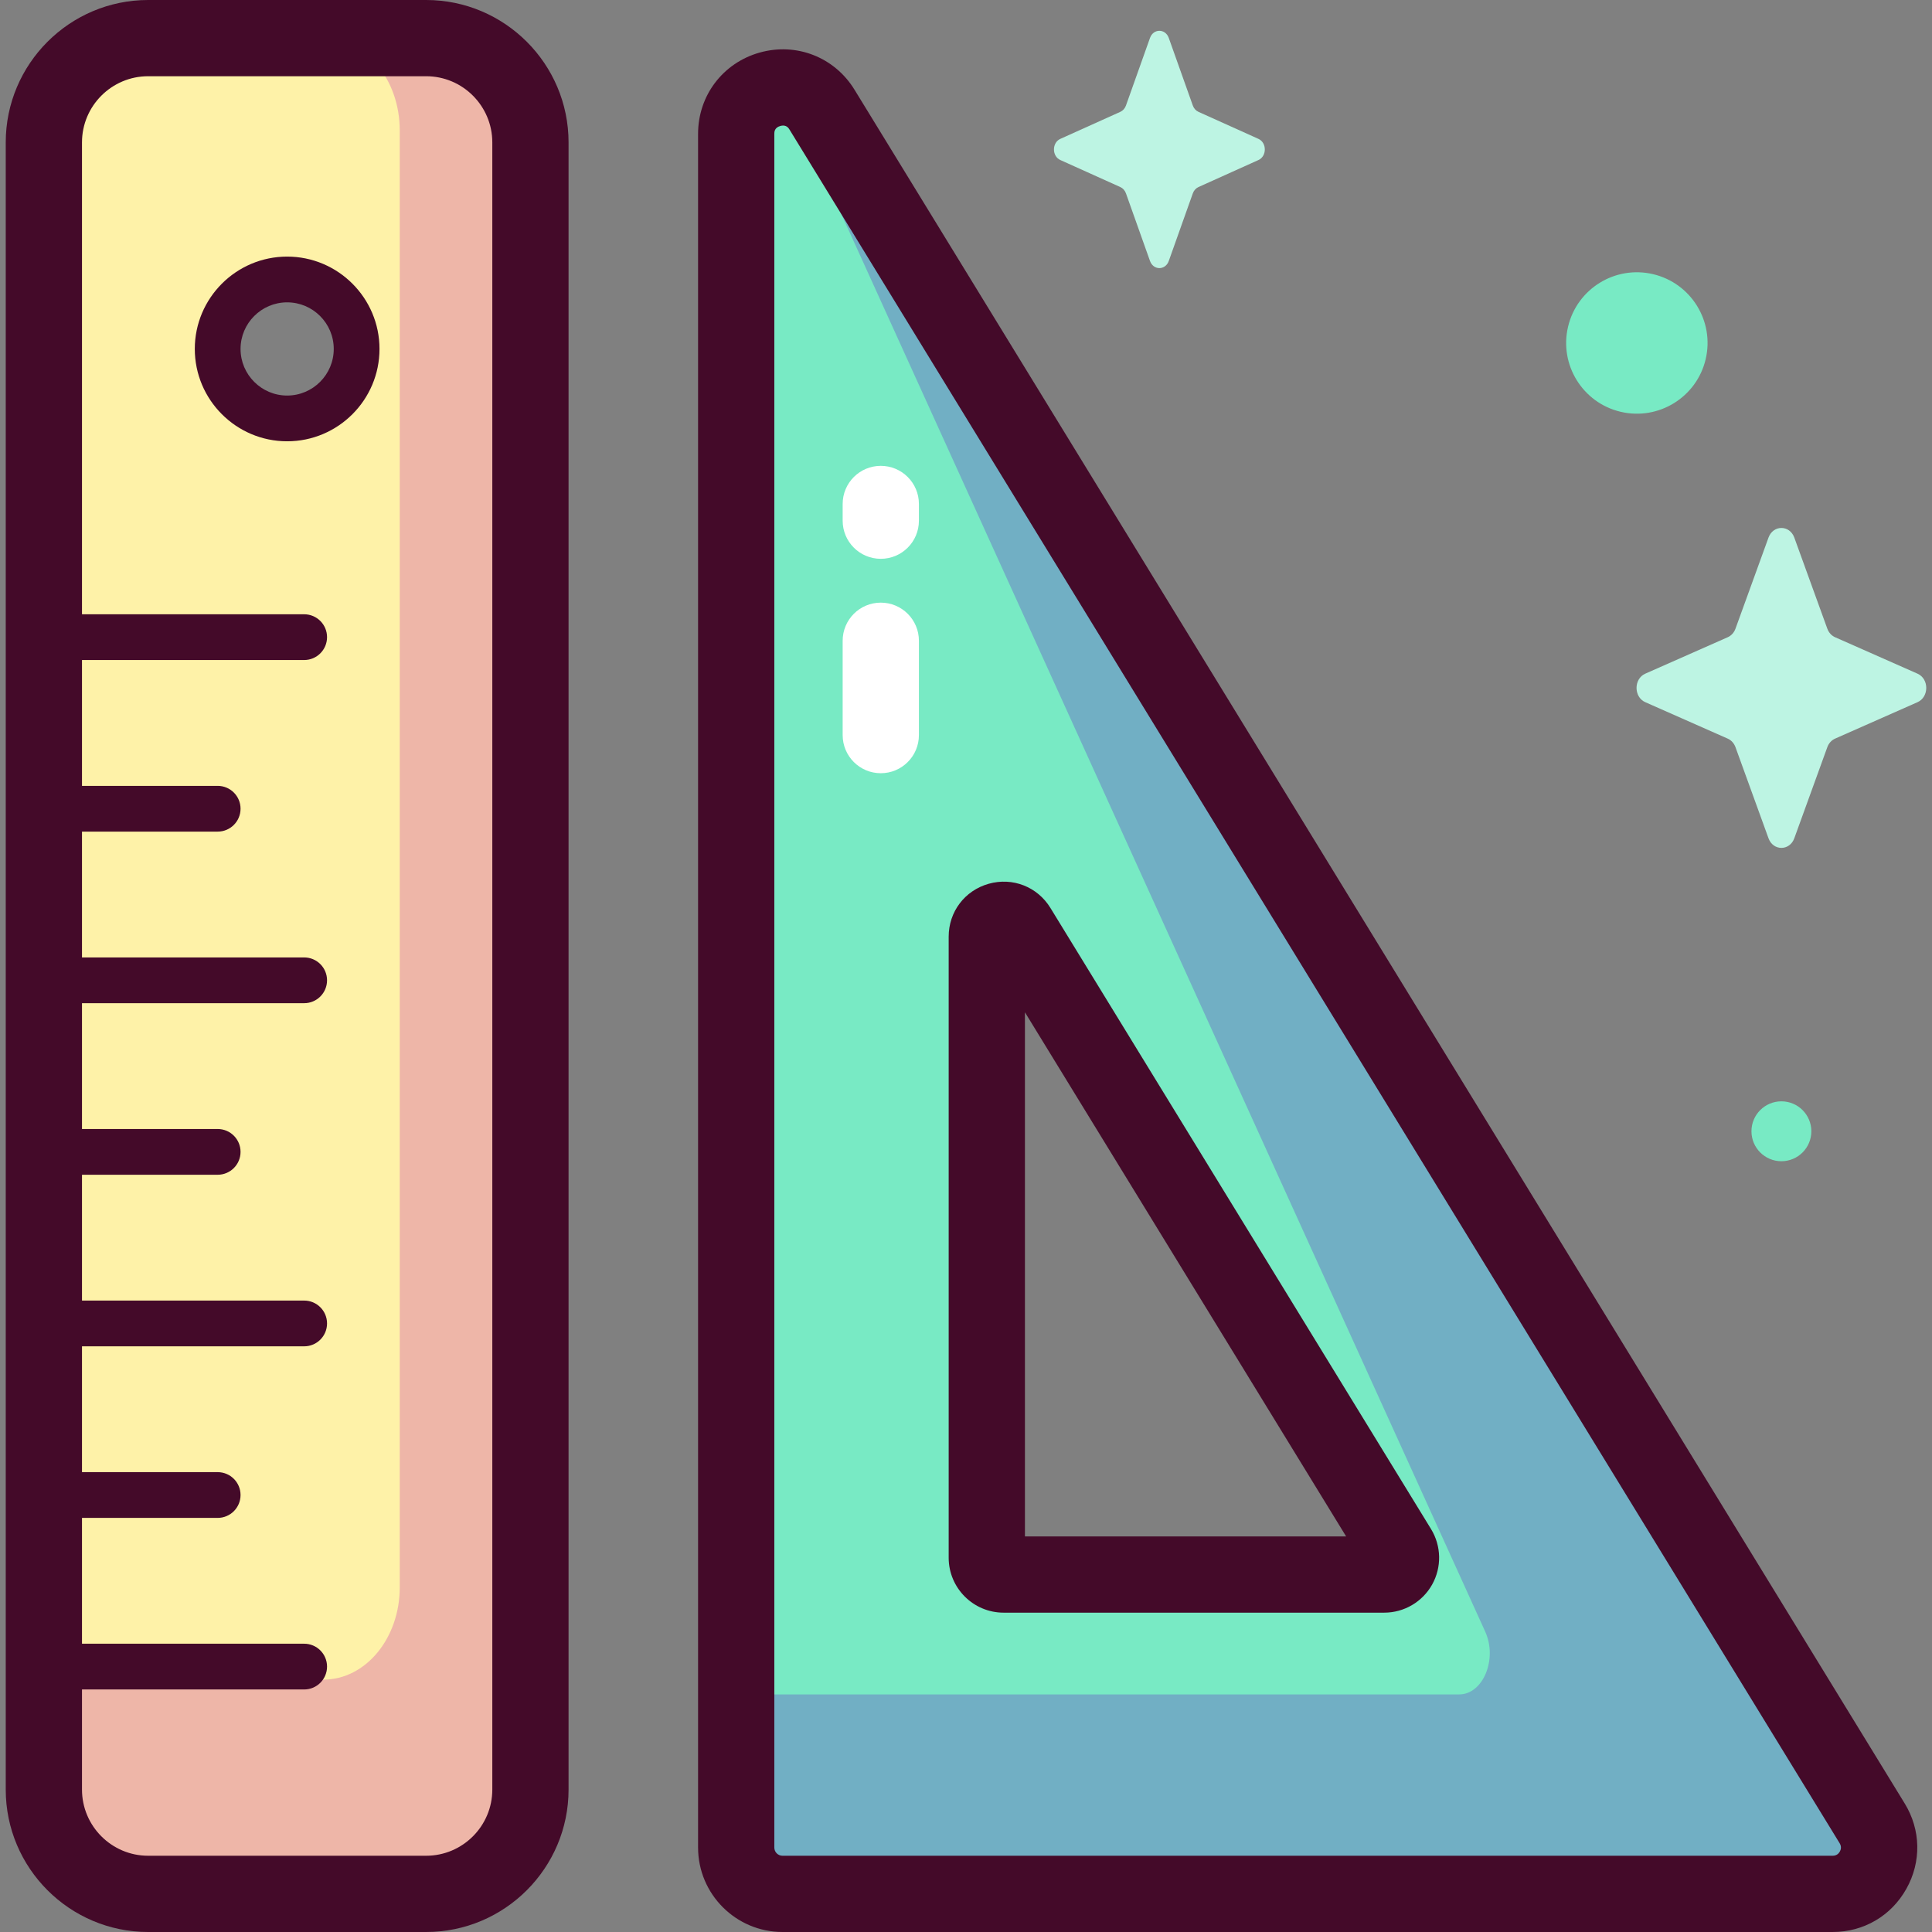 <svg id="Capa_1" enable-background="new 0 0 512 512" height="512" viewBox="0 0 512 512" width="512" xmlns="http://www.w3.org/2000/svg"><rect x="0" y="0" width="512" height="512" fill="#808080" stroke="none"/><g><g><path d="m112.93 10.104h-73.665c-15.266 0-27.641 12.375-27.641 27.64v436.511c0 15.266 12.375 27.641 27.641 27.641h73.665c15.265 0 27.641-12.375 27.641-27.641v-436.511c0-15.265-12.375-27.64-27.641-27.64zm-36.832 100.783c-10.169 0-18.412-8.243-18.412-18.411 0-10.169 8.243-18.412 18.412-18.412s18.412 8.243 18.412 18.412c0 10.168-8.244 18.411-18.412 18.411z" fill="#fef2a8"/><path d="m112.93 10.104h-27.209c11.165 0 20.217 10.946 20.217 24.449v386.111c0 13.503-9.051 24.45-20.217 24.45h-53.88c-11.165 0-20.217-10.946-20.217-24.45v53.592c0 15.266 12.375 27.641 27.641 27.641h73.665c15.265 0 27.641-12.375 27.641-27.641v-436.512c0-15.265-12.375-27.64-27.641-27.64z" fill="#eeb6a8"/><path d="m496.147 483.206-278.303-454.146c-6.474-10.564-22.743-5.976-22.743 6.415v454.145c0 6.78 5.496 12.276 12.276 12.276h278.303c9.593 0 15.48-10.51 10.467-18.69zm-129.315-65.938h-100.869c-2.457 0-4.449-1.992-4.449-4.449v-164.602c0-4.49 5.897-6.154 8.243-2.325l100.869 164.602c1.816 2.965-.317 6.774-3.794 6.774z" fill="#78eac4"/><path d="m496.147 483.206-278.303-454.146c-3.028-4.942-8.2-6.567-12.846-5.63 1.971.575 3.824 2.172 5.1 4.98l183.504 404.001c3.305 7.277-.576 16.627-6.902 16.627h-183.504c-4.47 0-8.094-4.889-8.094-10.92v51.502c0 6.78 5.496 12.276 12.276 12.276h278.302c9.593 0 15.48-10.51 10.467-18.69z" fill="#71afc4"/></g><g><g fill="#440a29"><path d="m112.93 0h-73.665c-20.812 0-37.744 16.932-37.744 37.745v436.511c0 20.812 16.932 37.744 37.744 37.744h73.665c20.812 0 37.745-16.932 37.745-37.745v-436.51c0-20.813-16.933-37.745-37.745-37.745zm17.537 474.255c0 9.67-7.867 17.537-17.537 17.537h-73.665c-9.67 0-17.536-7.867-17.536-17.537v-26.529h58.878c3.348 0 6.062-2.714 6.062-6.062s-2.714-6.062-6.062-6.062h-58.878v-33.343h35.957c3.348 0 6.062-2.715 6.062-6.062s-2.714-6.062-6.062-6.062h-35.957v-33.343h58.878c3.348 0 6.062-2.714 6.062-6.062s-2.714-6.062-6.062-6.062h-58.878v-33.343h35.957c3.348 0 6.062-2.715 6.062-6.062s-2.714-6.062-6.062-6.062h-35.957v-33.343h58.878c3.348 0 6.062-2.714 6.062-6.062s-2.714-6.062-6.062-6.062h-58.878v-33.343h35.957c3.348 0 6.062-2.714 6.062-6.062s-2.714-6.062-6.062-6.062h-35.957v-33.347h58.878c3.348 0 6.062-2.714 6.062-6.062s-2.714-6.062-6.062-6.062h-58.878v-125.051c0-9.67 7.867-17.537 17.536-17.537h73.665c9.67 0 17.537 7.867 17.537 17.537z"/><path d="m76.097 68.001c-13.495 0-24.474 10.979-24.474 24.474s10.979 24.474 24.474 24.474 24.474-10.979 24.474-24.474c.001-13.495-10.978-24.474-24.474-24.474zm0 36.823c-6.809 0-12.349-5.54-12.349-12.35 0-6.809 5.54-12.349 12.349-12.349 6.81 0 12.35 5.54 12.35 12.349 0 6.81-5.54 12.35-12.35 12.35z"/><path d="m504.762 477.926-278.303-454.145c-5.295-8.639-15.405-12.597-25.157-9.846-9.753 2.751-16.305 11.407-16.305 21.54v454.145c0 12.34 10.04 22.38 22.38 22.38h278.303c8.213 0 15.513-4.278 19.526-11.444 4.014-7.167 3.847-15.626-.444-22.63zm-17.187 12.756c-.284.507-.844 1.111-1.895 1.111h-278.303c-1.198 0-2.172-.974-2.172-2.172v-454.146c0-.45 0-1.644 1.583-2.091.275-.077.522-.111.742-.111 1.046 0 1.506.75 1.7 1.067l278.302 454.146c.549.896.326 1.689.043 2.196z"/><path d="m278.372 240.613c-3.442-5.618-10.017-8.188-16.359-6.403-6.342 1.789-10.603 7.418-10.603 14.007v164.602c0 8.024 6.528 14.553 14.553 14.553h100.869c5.261 0 10.127-2.852 12.697-7.441 2.571-4.59 2.461-10.229-.288-14.716zm-6.754 166.551v-138.898l85.117 138.898z"/></g><path d="m233.418 204.911c-5.58 0-10.104-4.524-10.104-10.104v-24.999c0-5.58 4.524-10.104 10.104-10.104s10.104 4.524 10.104 10.104v24.999c0 5.58-4.524 10.104-10.104 10.104z" fill="#fff"/><path d="m233.418 148.092c-5.58 0-10.104-4.524-10.104-10.104v-4.429c0-5.58 4.524-10.104 10.104-10.104s10.104 4.524 10.104 10.104v4.429c0 5.58-4.524 10.104-10.104 10.104z" fill="#fff"/></g><g><ellipse cx="433.701" cy="90.763" fill="#78eac4" rx="18.74" ry="18.74" transform="matrix(.23 -.973 .973 .23 245.721 492.009)"/><path d="m480.026 299.8c0 4.383-3.553 7.936-7.936 7.936s-7.936-3.553-7.936-7.936 3.553-7.936 7.936-7.936 7.936 3.553 7.936 7.936z" fill="#78eac4"/><g fill="#bdf4e3"><path d="m309.739 10.058 6.366 17.9c.272.766.812 1.374 1.493 1.681l15.904 7.165c2.247 1.012 2.247 4.592 0 5.605l-15.904 7.165c-.681.307-1.221.914-1.493 1.68l-6.366 17.901c-.899 2.529-4.08 2.529-4.979 0l-6.366-17.901c-.273-.766-.812-1.374-1.493-1.68l-15.904-7.165c-2.247-1.012-2.247-4.592 0-5.605l15.904-7.165c.681-.307 1.22-.914 1.493-1.681l6.366-17.9c.899-2.529 4.08-2.529 4.979 0z"/><path d="m475.511 142.473 8.747 24.132c.375 1.033 1.116 1.852 2.052 2.266l21.853 9.66c3.087 1.365 3.087 6.191 0 7.555l-21.853 9.66c-.936.413-1.677 1.232-2.052 2.265l-8.747 24.132c-1.236 3.409-5.606 3.409-6.842 0l-8.748-24.132c-.375-1.033-1.116-1.852-2.052-2.265l-21.853-9.66c-3.087-1.365-3.087-6.191 0-7.555l21.853-9.66c.936-.414 1.677-1.232 2.052-2.266l8.748-24.132c1.236-3.41 5.606-3.41 6.842 0z"/></g></g></g></svg>